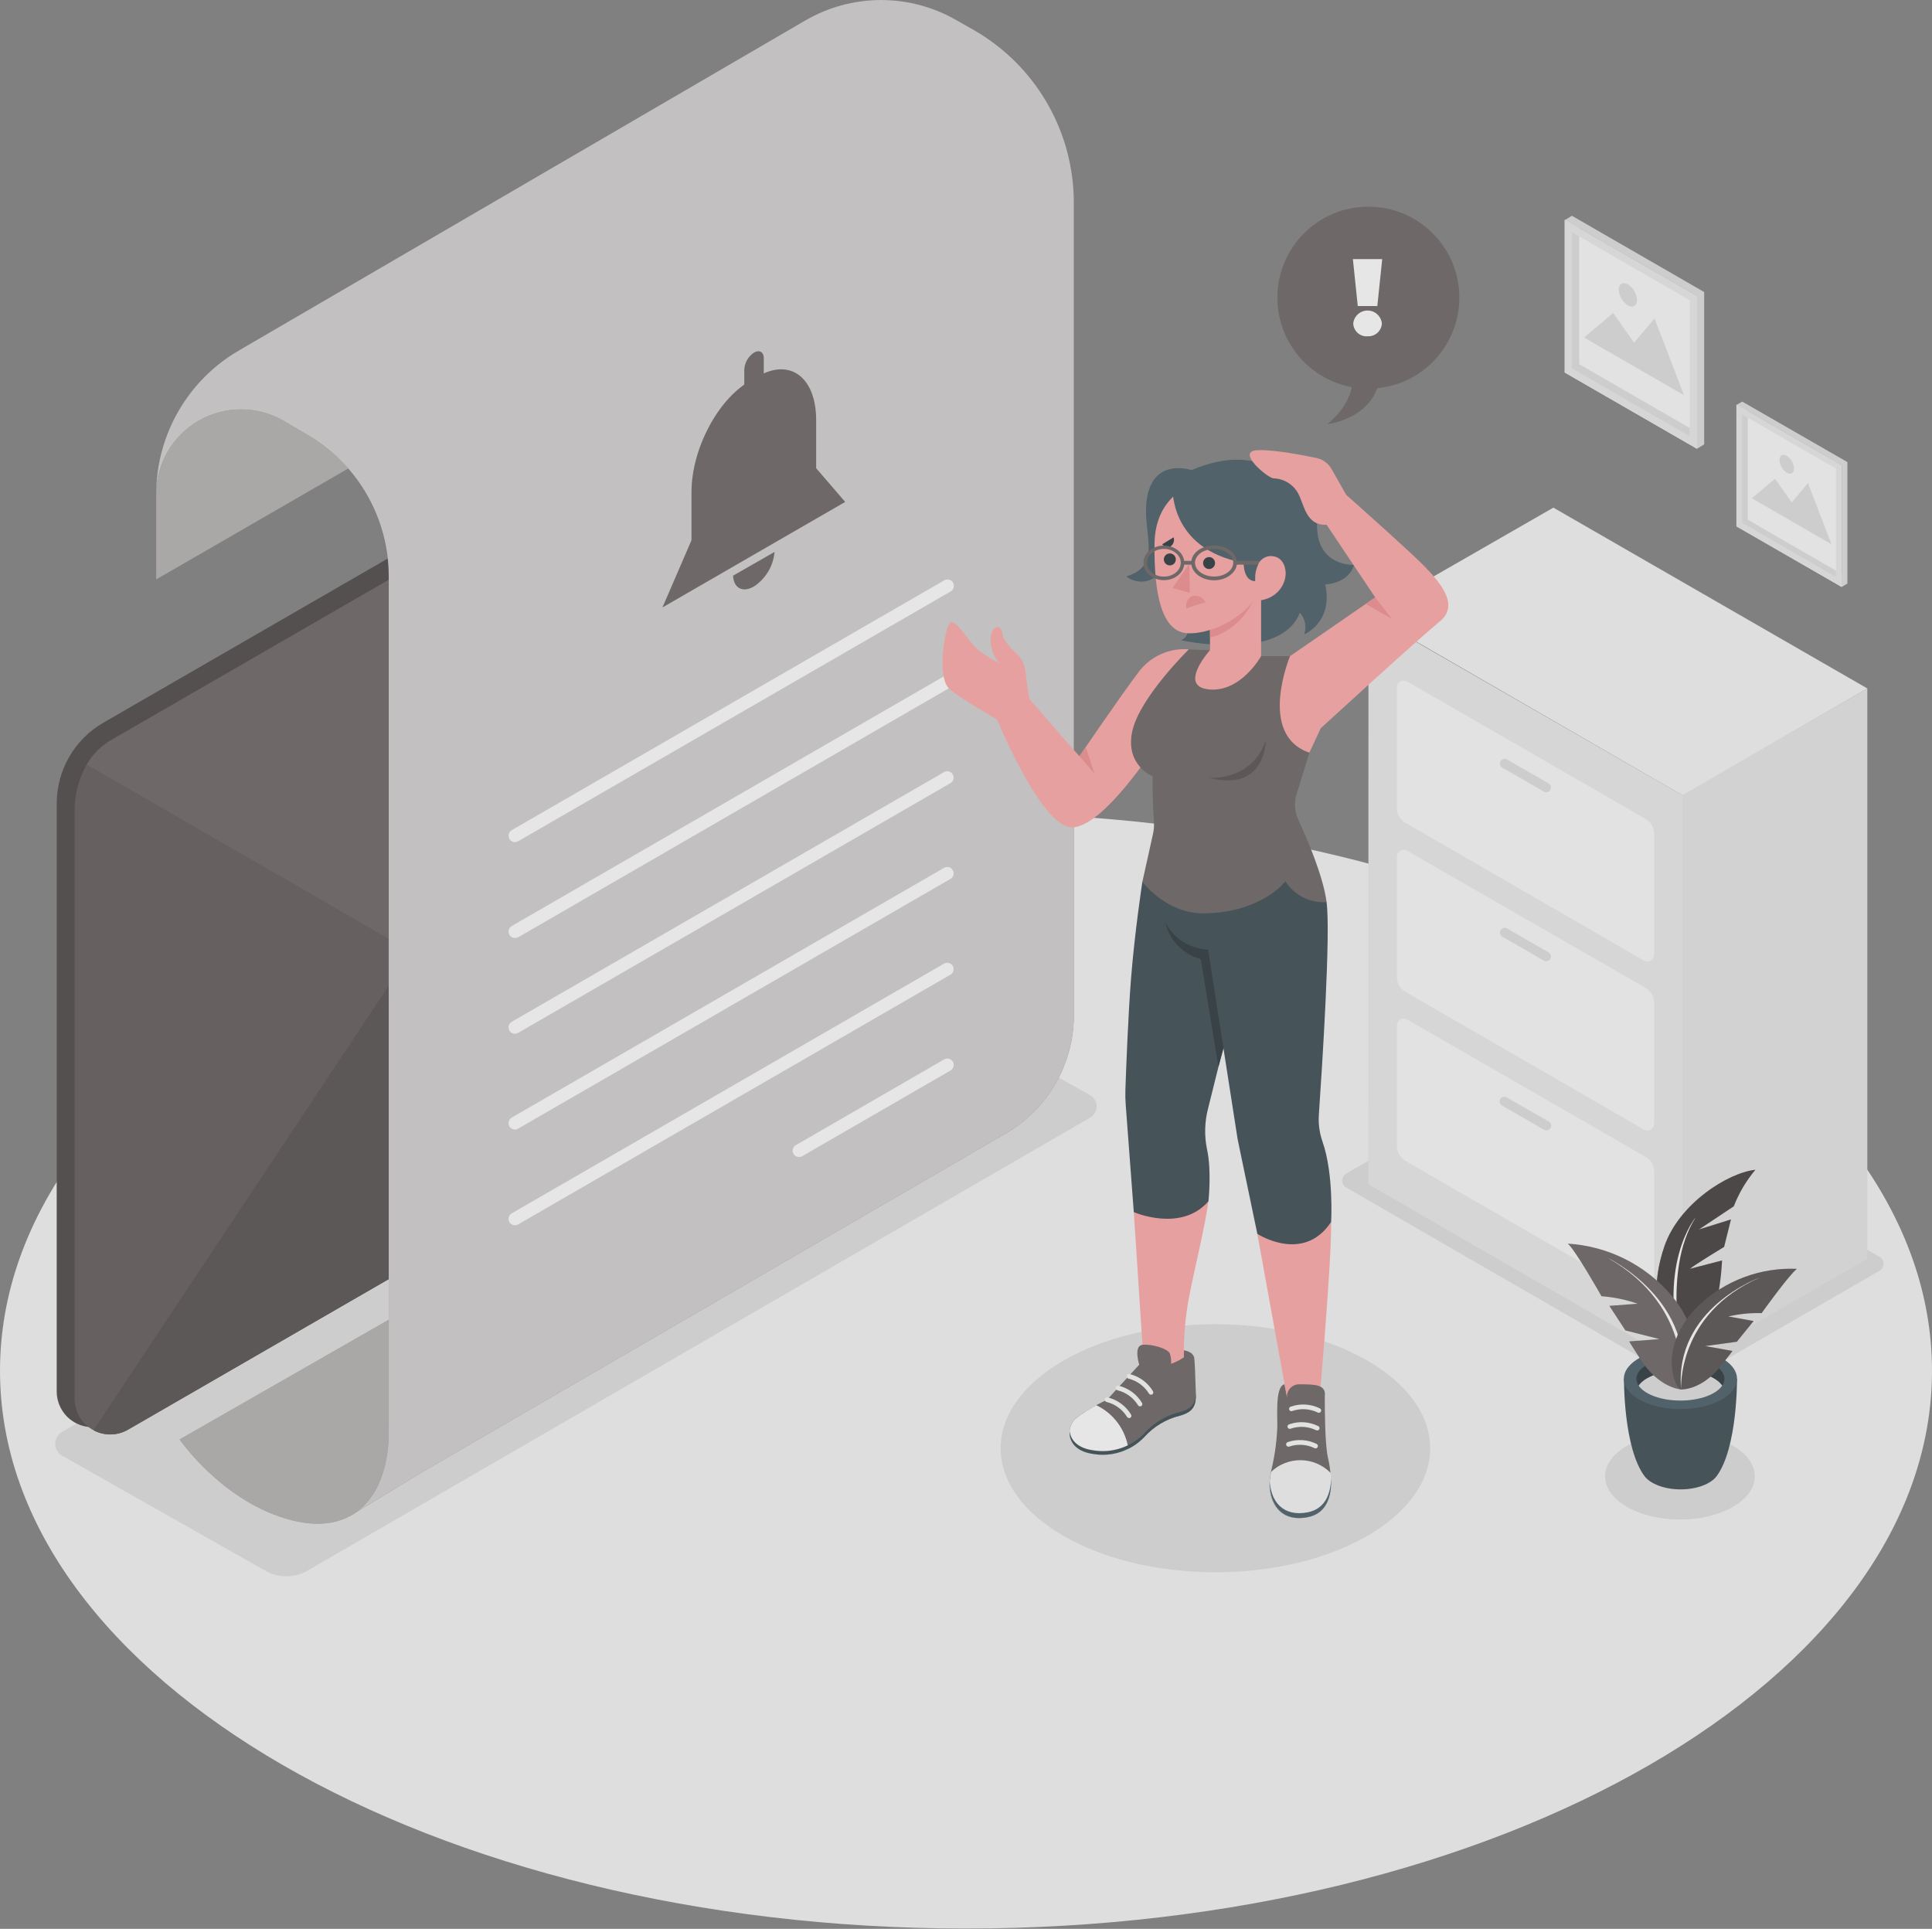 <svg width="600" height="599" viewBox="0 0 600 599" fill="none" xmlns="http://www.w3.org/2000/svg">
<rect x="0" y="0" width="600" height="599" fill="#808080" stroke="none"/>
<g opacity="0.8">
<path d="M300 598.898C465.685 598.898 600 521.347 600 425.684C600 330.021 465.685 252.471 300 252.471C134.315 252.471 0 330.021 0 425.684C0 521.347 134.315 598.898 300 598.898Z" fill="#F5F5F5"/>
<path d="M418.068 368.779L519.116 427.108C520.389 427.848 521.835 428.237 523.307 428.237C524.78 428.237 526.226 427.848 527.499 427.108L583.719 394.626C584.098 394.406 584.413 394.091 584.632 393.711C584.851 393.332 584.966 392.901 584.966 392.463C584.966 392.025 584.851 391.594 584.632 391.214C584.413 390.835 584.098 390.519 583.719 390.3L482.698 332.119C481.427 331.387 479.986 331.001 478.52 331.001C477.053 331.001 475.613 331.387 474.342 332.119L418.082 364.44C417.702 364.66 417.387 364.976 417.167 365.356C416.947 365.736 416.831 366.167 416.829 366.606C416.828 367.045 416.942 367.476 417.159 367.858C417.376 368.239 417.69 368.557 418.068 368.779Z" fill="#E0E0E0"/>
<path d="M338.555 347.083L95.5 487.747C93.521 488.896 91.275 489.506 88.987 489.518C86.698 489.53 84.447 488.942 82.456 487.814L19.318 452.081C18.662 451.704 18.117 451.161 17.738 450.507C17.359 449.852 17.16 449.109 17.16 448.353C17.16 447.597 17.359 446.854 17.738 446.199C18.117 445.545 18.662 445.002 19.318 444.625L261.916 304.512C263.89 303.378 266.124 302.774 268.4 302.76C270.677 302.746 272.918 303.322 274.906 304.432L338.501 340.071C339.124 340.418 339.644 340.924 340.007 341.537C340.371 342.15 340.566 342.849 340.571 343.562C340.576 344.274 340.393 344.976 340.038 345.595C339.684 346.213 339.172 346.727 338.555 347.083Z" fill="#E0E0E0"/>
<path d="M377.458 488.258C414.295 488.258 444.156 471.015 444.156 449.744C444.156 428.473 414.295 411.229 377.458 411.229C340.622 411.229 310.76 428.473 310.76 449.744C310.76 471.015 340.622 488.258 377.458 488.258Z" fill="#E0E0E0"/>
<path d="M521.722 471.895C534.565 471.895 544.976 465.881 544.976 458.461C544.976 451.042 534.565 445.028 521.722 445.028C508.88 445.028 498.469 451.042 498.469 458.461C498.469 465.881 508.88 471.895 521.722 471.895Z" fill="#E0E0E0"/>
<path d="M522.474 246.802L522.501 424.086L579.916 390.905V213.795L522.474 246.802Z" fill="#E6E6E6"/>
<path d="M424.959 367.772L522.501 424.086V246.963L424.986 190.824L424.959 367.772Z" fill="#EBEBEB"/>
<path d="M424.959 190.649L522.501 246.963L579.916 213.795L482.415 157.643L424.959 190.649Z" fill="#F5F5F5"/>
<path d="M436.391 255.48L510.505 298.28C510.829 298.465 511.195 298.562 511.569 298.562C511.942 298.562 512.308 298.463 512.632 298.277C512.955 298.091 513.224 297.823 513.412 297.501C513.6 297.178 513.7 296.812 513.702 296.439V258.838C513.697 257.91 513.445 256.999 512.974 256.199C512.502 255.399 511.826 254.738 511.015 254.284L437.023 211.646C436.698 211.46 436.33 211.363 435.956 211.364C435.581 211.365 435.214 211.464 434.89 211.652C434.566 211.84 434.298 212.109 434.111 212.434C433.924 212.758 433.826 213.126 433.826 213.5V250.926C433.817 251.843 434.05 252.747 434.5 253.546C434.95 254.345 435.603 255.012 436.391 255.48Z" fill="#FAFAFA"/>
<path d="M480.266 246.063C480.01 246.061 479.76 245.991 479.54 245.862L466.456 238.339C466.155 238.127 465.944 237.81 465.865 237.451C465.785 237.091 465.842 236.715 466.026 236.396C466.209 236.076 466.504 235.837 466.855 235.724C467.205 235.612 467.585 235.634 467.92 235.786L481.005 243.323C481.263 243.493 481.462 243.74 481.571 244.03C481.68 244.32 481.695 244.636 481.613 244.935C481.531 245.233 481.356 245.498 481.114 245.691C480.872 245.884 480.575 245.996 480.266 246.009V246.063Z" fill="#E0E0E0"/>
<path d="M436.392 307.978L510.505 350.765C510.829 350.95 511.196 351.047 511.569 351.047C511.942 351.046 512.309 350.948 512.632 350.762C512.955 350.576 513.224 350.308 513.412 349.986C513.6 349.663 513.7 349.297 513.702 348.924V311.31C513.696 310.381 513.444 309.471 512.972 308.671C512.5 307.871 511.825 307.211 511.016 306.756L437.023 264.212C436.699 264.026 436.333 263.929 435.959 263.929C435.586 263.93 435.22 264.028 434.896 264.214C434.573 264.4 434.304 264.668 434.116 264.99C433.928 265.313 433.828 265.679 433.826 266.052V303.478C433.828 304.386 434.066 305.278 434.515 306.067C434.965 306.855 435.612 307.514 436.392 307.978Z" fill="#FAFAFA"/>
<path d="M480.266 298.549C480.012 298.545 479.763 298.481 479.54 298.36L466.456 290.824C466.155 290.612 465.944 290.295 465.865 289.936C465.785 289.577 465.842 289.2 466.026 288.881C466.209 288.562 466.504 288.322 466.855 288.21C467.205 288.097 467.585 288.119 467.92 288.272L481.005 295.808C481.263 295.978 481.462 296.226 481.571 296.515C481.68 296.805 481.695 297.122 481.613 297.42C481.531 297.719 481.356 297.983 481.114 298.177C480.872 298.37 480.575 298.481 480.266 298.495V298.549Z" fill="#E0E0E0"/>
<path d="M436.392 360.464L510.505 403.25C510.829 403.436 511.196 403.533 511.569 403.533C511.942 403.532 512.309 403.434 512.632 403.248C512.955 403.062 513.224 402.794 513.412 402.471C513.6 402.149 513.7 401.783 513.702 401.41V363.796C513.696 362.867 513.444 361.957 512.972 361.157C512.5 360.357 511.825 359.696 511.016 359.242L437.023 316.603C436.699 316.418 436.332 316.32 435.959 316.321C435.586 316.321 435.22 316.419 434.896 316.606C434.573 316.792 434.304 317.059 434.116 317.382C433.928 317.704 433.828 318.07 433.826 318.444V355.883C433.814 356.805 434.045 357.713 434.495 358.517C434.946 359.321 435.6 359.993 436.392 360.464Z" fill="#FAFAFA"/>
<path d="M480.266 351.034C480.012 351.037 479.761 350.972 479.541 350.846L466.456 343.309C466.289 343.213 466.143 343.085 466.026 342.933C465.908 342.78 465.822 342.606 465.772 342.42C465.723 342.234 465.71 342.04 465.735 341.849C465.76 341.659 465.823 341.475 465.919 341.308C466.015 341.141 466.143 340.995 466.296 340.878C466.449 340.761 466.623 340.675 466.81 340.626C466.996 340.578 467.19 340.566 467.381 340.593C467.572 340.621 467.755 340.685 467.92 340.784L481.005 348.307C481.172 348.403 481.318 348.531 481.435 348.683C481.553 348.836 481.639 349.01 481.689 349.196C481.738 349.382 481.751 349.576 481.726 349.767C481.701 349.958 481.638 350.142 481.542 350.308C481.414 350.533 481.228 350.719 481.004 350.846C480.779 350.974 480.524 351.039 480.266 351.034Z" fill="#E0E0E0"/>
<path d="M485.935 68.282V115.663L526.975 139.346V91.966L485.935 68.282Z" fill="#FAFAFA"/>
<path d="M490.382 70.835L527.029 91.966V134.215L490.435 113.097V70.835M488.205 66.993L485.989 68.336V115.717L527.029 139.346L529.245 138.003V90.69L488.152 66.993H488.205Z" fill="#E0E0E0"/>
<path d="M488.152 72.111L524.745 93.242V135.491L488.152 114.36V72.111ZM485.935 68.269V115.65L527.029 139.346V91.966L485.935 68.282V68.269Z" fill="#EBEBEB"/>
<path d="M491.953 104.822L522.998 122.742L513.823 98.884L507.483 106.421L500.981 97.178L491.953 104.822Z" fill="#E0E0E0"/>
<path d="M502.727 89.938C502.78 90.92 503.064 91.877 503.557 92.729C504.049 93.581 504.736 94.305 505.562 94.841C507.12 95.741 508.396 95.002 508.396 93.202C508.341 92.22 508.056 91.264 507.564 90.412C507.071 89.561 506.385 88.836 505.562 88.299C503.99 87.399 502.727 88.124 502.727 89.938Z" fill="#E0E0E0"/>
<path d="M539.267 125.63V163.379L571.951 182.253V144.505L539.267 125.63Z" fill="#FAFAFA"/>
<path d="M542.8 127.686L571.951 144.505V178.236L542.8 161.404V127.82M541.026 124.744L539.267 125.765V163.513L571.951 182.267L573.724 181.246V143.497L541.026 124.69V124.744Z" fill="#E0E0E0"/>
<path d="M541.026 128.707L570.177 145.526V179.19L541.026 162.358V128.707ZM539.267 125.63V163.379L571.951 182.267V144.518L539.267 125.711V125.63Z" fill="#EBEBEB"/>
<path d="M544.062 154.742L568.78 169.022L561.486 150.013L556.421 156.031L551.25 148.656L544.062 154.742Z" fill="#E0E0E0"/>
<path d="M552.633 142.893C552.676 143.676 552.903 144.438 553.295 145.117C553.687 145.796 554.233 146.373 554.89 146.802C556.139 147.514 557.147 146.936 557.147 145.459C557.106 144.675 556.88 143.913 556.488 143.233C556.095 142.554 555.548 141.977 554.89 141.549C553.641 140.864 552.633 141.455 552.633 142.893Z" fill="#E0E0E0"/>
<path d="M523.092 424.233C523.092 424.233 508.799 410.275 516.94 386.901C521.494 373.803 536.593 364.184 545.15 363.271C542.303 366.655 540.033 370.486 538.434 374.609L527.606 381.809L537.56 378.693L535.438 387.21C535.438 387.21 526.182 392.812 524.812 394.034L534.793 391.428C534.793 391.428 534.068 415.555 523.092 424.233Z" fill="#696161"/>
<path opacity="0.4" d="M523.092 424.233C523.092 424.233 508.799 410.275 516.94 386.901C521.494 373.803 536.593 364.184 545.15 363.271C542.303 366.655 540.033 370.486 538.434 374.609L527.606 381.809L537.56 378.693L535.438 387.21C535.438 387.21 526.182 392.812 524.812 394.034L534.793 391.428C534.793 391.428 534.068 415.555 523.092 424.233Z" fill="black"/>
<path d="M523.093 424.233C523.093 424.233 515.691 395.028 526.639 377.994C526.639 377.994 513.81 393.026 523.093 424.233Z" fill="white"/>
<path d="M539.441 428.182L521.977 427.967H521.803L504.339 428.182C504.339 428.182 504.138 449.676 510.774 458.489C512.614 460.826 516.9 462.519 521.91 462.519C526.921 462.519 531.233 460.866 533.06 458.489C539.643 449.703 539.441 428.182 539.441 428.182Z" fill="#37474F"/>
<path d="M539.441 428.182C539.441 433.395 531.582 437.586 521.87 437.586C512.157 437.586 504.299 433.354 504.299 428.182C504.299 423.01 512.171 418.779 521.87 418.779C531.569 418.779 539.441 422.97 539.441 428.182Z" fill="#455A64"/>
<path d="M521.87 425.684C527.915 425.684 533.033 427.618 534.847 430.305C535.288 429.684 535.532 428.944 535.545 428.182C535.545 424.461 529.419 421.465 521.87 421.465C514.32 421.465 508.194 424.488 508.194 428.182C508.206 428.946 508.455 429.688 508.906 430.305C510.706 427.618 515.825 425.684 521.87 425.684Z" fill="#263238"/>
<path d="M521.87 425.684C515.825 425.684 510.707 427.618 508.906 430.305C510.707 432.992 515.825 434.939 521.87 434.939C527.915 434.939 533.033 432.992 534.847 430.305C533.033 427.618 527.915 425.684 521.87 425.684Z" fill="#E0E0E0"/>
<path d="M522.085 431.474C522.085 431.474 515.368 431.218 509.511 422.218C507.106 418.51 505.951 416.562 505.951 416.562L515.355 415.85L504.782 413.163L499.785 405.52L508.557 404.862C504.94 403.6 501.174 402.819 497.353 402.537C497.353 402.537 489.293 388.244 486.889 386.202C493.031 386.576 499.036 388.18 504.547 390.919C510.057 393.659 514.962 397.477 518.968 402.148C532.227 417.879 524.06 431.877 522.085 431.474Z" fill="#696161"/>
<path d="M522.085 431.474C522.085 431.474 526.33 405.95 499.248 390.608C499.288 390.608 527.351 404.096 522.085 431.474Z" fill="white"/>
<path d="M522.085 431.473C522.085 431.473 528.224 431.876 534.31 424.313C536.822 421.183 538.044 419.531 538.044 419.531L529.594 418.013L539.387 416.669L544.613 410.235L536.754 408.824C540.137 408.025 543.611 407.677 547.085 407.79C547.085 407.79 555.736 395.699 558.06 394.034C552.508 393.786 546.963 394.652 541.752 396.581C536.54 398.51 531.767 401.462 527.714 405.264C514.226 418.254 520.312 431.648 522.085 431.473Z" fill="#696161"/>
<path opacity="0.2" d="M522.085 431.473C522.085 431.473 528.224 431.876 534.31 424.313C536.822 421.183 538.044 419.531 538.044 419.531L529.594 418.013L539.387 416.669L544.613 410.235L536.754 408.824C540.137 408.025 543.611 407.677 547.085 407.79C547.085 407.79 555.736 395.699 558.06 394.034C552.508 393.786 546.963 394.652 541.752 396.581C536.54 398.51 531.767 401.462 527.714 405.264C514.226 418.254 520.312 431.648 522.085 431.473Z" fill="black"/>
<path d="M522.085 431.473C522.085 431.473 520.661 408.058 546.507 396.747C546.507 396.747 519.922 406.272 522.085 431.473Z" fill="white"/>
<path d="M255.387 105.493L249.275 103.008L248.657 102.753H248.59C247.494 102.357 246.325 102.206 245.164 102.31C244.004 102.415 242.88 102.772 241.873 103.357L32.12 224.421C27.712 226.961 24.051 230.618 21.507 235.024C18.962 239.429 17.623 244.428 17.625 249.515V432.132C17.626 434.073 18.138 435.979 19.11 437.66C20.081 439.34 21.478 440.735 23.159 441.704C24.841 442.674 26.748 443.183 28.689 443.182C30.629 443.181 32.536 442.669 34.216 441.697L244.17 320.485C247.166 318.754 249.653 316.265 251.381 313.268C253.11 310.27 254.019 306.871 254.017 303.411V110.396C254.021 109.014 253.669 107.654 252.996 106.447L255.387 105.493Z" fill="#696161"/>
<path opacity="0.3" d="M255.387 105.493L249.275 103.008L248.657 102.753H248.59C247.494 102.357 246.325 102.206 245.164 102.31C244.004 102.415 242.88 102.772 241.873 103.357L32.12 224.421C27.712 226.961 24.051 230.618 21.507 235.024C18.962 239.429 17.623 244.428 17.625 249.515V432.132C17.626 434.073 18.138 435.979 19.11 437.66C20.081 439.34 21.478 440.735 23.159 441.704C24.841 442.674 26.748 443.183 28.689 443.182C30.629 443.181 32.536 442.669 34.216 441.697L244.17 320.485C247.166 318.754 249.653 316.265 251.381 313.268C253.11 310.27 254.019 306.871 254.017 303.411V110.396C254.021 109.014 253.669 107.654 252.996 106.447L255.387 105.493Z" fill="black"/>
<path d="M259.579 112.6V305.682C259.581 309.142 258.67 312.541 256.939 315.536C255.208 318.532 252.717 321.017 249.718 322.743L39.764 443.968C38.082 444.936 36.175 445.444 34.235 445.443C32.295 445.442 30.389 444.93 28.708 443.96C27.028 442.99 25.632 441.595 24.66 439.915C23.689 438.236 23.176 436.33 23.173 434.39V251.692C23.174 246.686 24.475 241.765 26.948 237.412C28.821 234.183 31.526 231.516 34.78 229.688L251.639 104.473C253.742 104.538 255.739 105.413 257.213 106.915C258.687 108.416 259.525 110.429 259.552 112.533L259.579 112.6Z" fill="#696161"/>
<path opacity="0.1" d="M259.579 112.6V305.682C259.581 309.142 258.67 312.541 256.939 315.536C255.208 318.532 252.717 321.017 249.718 322.743L39.764 443.968C38.082 444.936 36.175 445.444 34.235 445.443C32.295 445.442 30.389 444.93 28.708 443.96C27.028 442.99 25.632 441.595 24.66 439.915C23.689 438.236 23.176 436.33 23.173 434.39V251.692C23.174 246.686 24.475 241.765 26.948 237.412C28.821 234.183 31.526 231.516 34.78 229.688L251.639 104.473C253.742 104.538 255.739 105.413 257.213 106.915C258.687 108.416 259.525 110.429 259.552 112.533L259.579 112.6Z" fill="black"/>
<path d="M249.718 322.742L39.764 443.967C38.139 444.918 36.296 445.434 34.413 445.464C32.531 445.495 30.672 445.039 29.017 444.142L154.38 255.466L259.578 305.668C259.579 309.129 258.668 312.529 256.937 315.527C255.206 318.524 252.716 321.013 249.718 322.742Z" fill="#696161"/>
<path opacity="0.2" d="M249.718 322.742L39.764 443.967C38.139 444.918 36.296 445.434 34.413 445.464C32.531 445.495 30.672 445.039 29.017 444.142L154.38 255.466L259.578 305.668C259.579 309.129 258.668 312.529 256.937 315.527C255.206 318.524 252.716 321.013 249.718 322.742Z" fill="black"/>
<path d="M256.045 105.91L170.433 284.994C168.746 288.512 166.352 291.645 163.399 294.195C160.446 296.746 156.999 298.659 153.272 299.815C149.546 300.972 145.621 301.346 141.743 300.916C137.865 300.485 134.118 299.258 130.736 297.313L26.948 237.452C28.72 234.306 31.304 231.694 34.431 229.889L251.639 104.473C253.217 104.51 254.749 105.01 256.045 105.91Z" fill="#696161"/>
<path d="M48.495 179.956L109.995 144.438V100.416L65.301 125.053C60.21 127.855 55.965 131.972 53.009 136.974C50.053 141.977 48.494 147.681 48.495 153.492V179.956Z" fill="#696161"/>
<path opacity="0.5" d="M48.495 179.956L109.995 144.438V100.416L65.301 125.053C60.21 127.855 55.965 131.972 53.009 136.974C50.053 141.977 48.494 147.681 48.495 153.492V179.956Z" fill="white"/>
<path d="M302.687 9.469L297.058 6.286C289.909 2.152 281.794 -0.016 273.536 9.36324e-05C265.279 0.017 257.172 2.218 250.04 6.38L74.154 108.852C66.346 113.398 59.868 119.914 55.366 127.747C50.863 135.58 48.495 144.457 48.495 153.492C48.495 148.85 49.72 144.291 52.047 140.275C54.373 136.259 57.719 132.929 61.746 130.621C65.773 128.313 70.338 127.109 74.98 127.132C79.621 127.154 84.174 128.402 88.178 130.748L95.54 135.061C103.205 139.547 109.562 145.961 113.981 153.664C118.4 161.368 120.726 170.094 120.728 178.975V440.313L108.732 470.768L131.26 457.052L312.359 351.974C318.791 348.244 324.13 342.889 327.838 336.445C331.547 330.001 333.496 322.695 333.49 315.26V62.922C333.488 52.095 330.642 41.458 325.236 32.077C319.83 22.696 312.054 14.9 302.687 9.469Z" fill="#696161"/>
<path opacity="0.7" d="M302.687 9.469L297.058 6.286C289.909 2.152 281.794 -0.016 273.536 9.36324e-05C265.279 0.017 257.172 2.218 250.04 6.38L74.154 108.852C66.346 113.398 59.868 119.914 55.366 127.747C50.863 135.58 48.495 144.457 48.495 153.492C48.495 148.85 49.72 144.291 52.047 140.275C54.373 136.259 57.719 132.929 61.746 130.621C65.773 128.313 70.338 127.109 74.98 127.132C79.621 127.154 84.174 128.402 88.178 130.748L95.54 135.061C103.205 139.547 109.562 145.961 113.981 153.664C118.4 161.368 120.726 170.094 120.728 178.975V440.313L108.732 470.768L131.26 457.052L312.359 351.974C318.791 348.244 324.13 342.889 327.838 336.445C331.547 330.001 333.496 322.695 333.49 315.26V62.922C333.488 52.095 330.642 41.458 325.236 32.077C319.83 22.696 312.054 14.9 302.687 9.469Z" fill="white"/>
<path d="M55.79 447.017C55.79 447.017 68.404 465.461 88.675 471.573C110.478 478.142 120.728 463.688 120.728 444.518V409.846L55.79 447.017Z" fill="#696161"/>
<path opacity="0.5" d="M55.79 447.017C55.79 447.017 68.404 465.461 88.675 471.573C110.478 478.142 120.728 463.688 120.728 444.518V409.846L55.79 447.017Z" fill="white"/>
<path d="M159.914 261.525C159.478 261.518 159.057 261.37 158.713 261.102C158.369 260.834 158.123 260.461 158.01 260.04C157.898 259.619 157.926 259.173 158.09 258.769C158.254 258.366 158.545 258.027 158.92 257.804L293.256 180.211C293.714 179.947 294.258 179.876 294.768 180.014C295.278 180.151 295.713 180.485 295.976 180.943C296.24 181.401 296.311 181.945 296.174 182.455C296.036 182.965 295.702 183.4 295.244 183.664L160.908 261.256C160.605 261.429 160.263 261.522 159.914 261.525Z" fill="white"/>
<path d="M159.914 291.28C159.477 291.279 159.053 291.135 158.706 290.868C158.36 290.602 158.111 290.229 157.998 289.807C157.885 289.385 157.914 288.937 158.08 288.534C158.247 288.13 158.542 287.792 158.92 287.573L293.256 209.966C293.714 209.703 294.258 209.632 294.768 209.769C295.278 209.906 295.713 210.241 295.977 210.699C296.24 211.156 296.311 211.7 296.174 212.21C296.037 212.721 295.702 213.155 295.245 213.419L160.908 291.079C160.599 291.229 160.257 291.298 159.914 291.28Z" fill="white"/>
<path d="M159.914 321.023C159.477 321.022 159.052 320.877 158.706 320.611C158.36 320.345 158.111 319.972 157.998 319.55C157.884 319.128 157.913 318.68 158.08 318.276C158.247 317.872 158.542 317.535 158.92 317.315L293.256 239.723C293.71 239.487 294.238 239.435 294.729 239.578C295.221 239.721 295.638 240.048 295.894 240.492C296.151 240.935 296.226 241.46 296.105 241.957C295.984 242.454 295.676 242.886 295.244 243.162L160.908 320.754C160.605 320.927 160.263 321.02 159.914 321.023Z" fill="white"/>
<path d="M159.914 350.765C159.477 350.764 159.052 350.619 158.706 350.353C158.36 350.086 158.111 349.713 157.998 349.291C157.884 348.869 157.913 348.422 158.08 348.018C158.247 347.614 158.542 347.276 158.92 347.057L293.256 269.464C293.71 269.228 294.238 269.176 294.729 269.32C295.221 269.463 295.638 269.79 295.894 270.233C296.151 270.676 296.226 271.201 296.105 271.699C295.984 272.196 295.676 272.628 295.244 272.903L160.908 350.496C160.608 350.675 160.264 350.768 159.914 350.765Z" fill="white"/>
<path d="M159.914 380.506C159.477 380.506 159.052 380.361 158.706 380.094C158.36 379.828 158.111 379.455 157.998 379.033C157.884 378.611 157.913 378.164 158.08 377.76C158.247 377.356 158.542 377.018 158.92 376.799L293.256 299.206C293.71 298.97 294.238 298.918 294.729 299.061C295.221 299.205 295.638 299.532 295.894 299.975C296.151 300.418 296.226 300.943 296.105 301.44C295.984 301.938 295.676 302.369 295.244 302.645L160.908 380.238C160.608 380.417 160.264 380.51 159.914 380.506Z" fill="white"/>
<path d="M248.133 359.309C247.784 359.311 247.44 359.22 247.138 359.045C246.835 358.871 246.585 358.618 246.413 358.315C246.158 357.861 246.092 357.325 246.227 356.823C246.363 356.321 246.69 355.892 247.139 355.628L293.283 328.949C293.737 328.713 294.265 328.661 294.756 328.804C295.248 328.947 295.665 329.275 295.921 329.718C296.178 330.161 296.253 330.686 296.132 331.183C296.011 331.68 295.703 332.112 295.271 332.388L249.127 359.053C248.823 359.222 248.48 359.31 248.133 359.309Z" fill="white"/>
<path d="M253.466 149.542L214.75 171.896V152.82C214.75 139.561 222.81 124.153 232.765 118.403L235.451 116.858C245.392 111.109 253.466 117.207 253.466 130.467V149.542Z" fill="#696161"/>
<path d="M262.48 155.87L205.736 188.634L214.75 167.758L253.466 145.405L262.48 155.87Z" fill="#696161"/>
<path d="M234.175 123.924C232.496 124.891 231.139 124.112 231.139 122.178V114.749C231.198 113.697 231.503 112.673 232.03 111.76C232.558 110.848 233.292 110.072 234.175 109.496C235.841 108.529 237.198 109.308 237.198 111.243V118.685C237.139 119.734 236.834 120.754 236.31 121.664C235.785 122.574 235.054 123.348 234.175 123.924Z" fill="#696161"/>
<path d="M227.66 178.773C227.821 182.629 230.642 184.147 234.108 182.145C235.924 180.958 237.447 179.374 238.561 177.512C239.676 175.65 240.353 173.56 240.543 171.398L227.66 178.773Z" fill="#696161"/>
<path d="M424.96 120.686C440.562 120.686 453.211 108.038 453.211 92.436C453.211 76.833 440.562 64.185 424.96 64.185C409.357 64.185 396.709 76.833 396.709 92.436C396.709 108.038 409.357 120.686 424.96 120.686Z" fill="#696161"/>
<path d="M419.922 114.399C419.922 114.399 422.448 123.373 412.225 131.702C412.225 131.702 427.969 130.117 428.829 115.152L419.922 114.399Z" fill="#696161"/>
<path d="M427.74 95.042H421.668L420.15 80.466H429.258L427.74 95.042ZM424.704 104.445C424.145 104.484 423.584 104.409 423.055 104.225C422.526 104.041 422.039 103.753 421.624 103.376C421.209 103 420.874 102.544 420.639 102.035C420.404 101.526 420.275 100.975 420.258 100.415C420.378 99.32 420.899 98.308 421.719 97.573C422.54 96.838 423.603 96.431 424.704 96.431C425.806 96.431 426.869 96.838 427.689 97.573C428.51 98.308 429.03 99.32 429.151 100.415C429.131 100.973 428.998 101.521 428.762 102.027C428.526 102.532 428.19 102.985 427.776 103.359C427.361 103.732 426.875 104.018 426.348 104.2C425.82 104.383 425.261 104.457 424.704 104.419V104.445Z" fill="white"/>
<path d="M369.183 201.637C366.275 201.412 363.356 201.907 360.685 203.079C358.014 204.25 355.673 206.062 353.869 208.354C347.891 216.226 335.236 234.845 335.236 234.845C335.236 234.845 329.944 228.975 326.478 224.851C323.012 220.727 319.761 217.234 319.761 217.234C319.305 215.014 318.964 212.772 318.74 210.517C318.444 207.32 318.014 205.144 315.677 202.954C313.34 200.764 311.553 198.709 311.365 197.043C311.177 195.377 310.021 193.712 308.544 195.418C307.066 197.124 307.2 202.363 310.29 205.856C310.29 205.856 304.769 203.29 302.23 200.281C299.691 197.271 296.413 192.032 294.962 193.483C293.512 194.934 290.731 210.557 294.962 214.037C299.194 217.516 309.659 223.44 309.659 223.44C309.659 223.44 323.334 256.917 332.953 256.917C342.571 256.917 358.477 232.172 358.477 232.172L369.183 201.637Z" fill="#FFA8A7"/>
<path d="M352.109 376.409L355.078 421.828C355.078 421.828 357.764 426.637 362.936 426.637L367.638 421.506C367.574 415.431 368.082 409.363 369.156 403.384C370.903 394.209 374.288 380.788 375.268 373.037L352.109 376.409Z" fill="#FFA8A7"/>
<path d="M354.782 273.803C354.782 273.803 352.418 289.077 351.249 303.935C350.322 315.783 349.718 332.212 349.503 338.378C349.452 339.991 349.487 341.606 349.61 343.215L352.109 376.409C352.109 376.409 366.792 382.857 375.296 373.037C375.296 373.037 376.33 363.526 374.852 356.917C373.987 352.744 374.093 348.428 375.161 344.303L384.363 307.333V273.48L354.782 273.803Z" fill="#37474F"/>
<path d="M361.916 286.47C362.537 289.185 363.89 291.678 365.827 293.679C367.764 295.68 370.211 297.112 372.904 297.822L378.399 331.271L386.459 301.959V286.47H361.916Z" fill="#263238"/>
<path d="M390.476 383.18L399.758 434.376H409.793C409.793 434.376 413.595 391.24 413.393 379.472L390.476 383.18Z" fill="#FFA8A7"/>
<path d="M359.471 273.467C359.471 273.467 357.509 293.228 375.188 294.961L384.363 353.814L390.476 383.166C390.476 383.166 404.796 392.503 413.393 379.458C413.393 379.458 414.267 364.681 410.707 354.499C409.778 351.854 409.394 349.048 409.578 346.251C410.572 331.823 413.313 289.493 411.969 280.117L403.13 268.55L359.471 273.467Z" fill="#37474F"/>
<path d="M391.658 203.76H400.631L406.636 233.73L402.687 246.56C401.852 249.219 402.044 252.095 403.224 254.62C405.911 260.477 410.895 271.922 411.983 280.144C409.47 280.328 406.955 279.826 404.705 278.693C402.455 277.56 400.555 275.837 399.207 273.709C399.207 273.709 391.671 283.636 373.334 283.636C364.441 283.636 357.214 277.094 354.782 273.816L358.074 258.959C358.346 257.752 358.446 256.513 358.369 255.278C358.195 252.202 357.859 245.874 357.939 241.065C357.939 241.065 349.422 237.68 351.612 227.202C353.802 216.723 369.183 201.678 369.183 201.678L375.779 201.933L391.658 203.76Z" fill="#696161"/>
<path d="M370.016 145.996C370.016 145.996 359.135 142.221 356.475 153.358C353.815 164.494 362.01 175.308 349.758 179.016C349.758 179.016 356.985 185.034 363.353 173.79L368.726 196.627C368.726 196.627 368.726 197.877 366.819 198.83C366.819 198.83 397.716 205.709 403.667 190.287C404.487 191.174 405.047 192.271 405.284 193.456C405.521 194.641 405.426 195.869 405.011 197.004C405.011 197.004 414.132 193.309 411.566 181.501C411.566 181.501 418.78 181.3 420.5 175.429C420.5 175.429 408.96 175.98 409.027 163.245C409.108 148.535 401.37 150.671 401.37 150.671C401.37 150.671 391.899 136.592 370.016 145.996Z" fill="#455A64"/>
<path d="M375.779 192.073V201.893C375.779 201.893 365.61 213.204 375.524 214.104C385.438 215.004 391.644 203.76 391.644 203.76V182.992L375.779 192.073Z" fill="#FFA8A7"/>
<path d="M391.483 179.714V180.278C387.95 194.249 378.748 197.285 375.779 197.997L375.672 176.382L391.04 176.302L391.483 179.714Z" fill="#F28F8F"/>
<path d="M376.786 148.682C370.916 149.166 358.718 153.451 358.544 168.913C358.369 184.375 360.72 196.17 368.74 196.654C376.76 197.137 394.667 189.937 395.5 169.786C396.332 149.636 382.496 148.145 376.786 148.682Z" fill="#FFA8A7"/>
<path d="M369.358 175.052L369.505 184.133L364.159 182.589L369.358 175.052Z" fill="#F28F8F"/>
<path d="M377.337 174.811C377.345 175.178 377.244 175.54 377.046 175.85C376.847 176.16 376.562 176.403 376.224 176.55C375.887 176.697 375.514 176.741 375.152 176.675C374.79 176.609 374.456 176.437 374.192 176.181C373.929 175.924 373.747 175.596 373.671 175.236C373.594 174.876 373.627 174.502 373.764 174.16C373.9 173.819 374.136 173.526 374.44 173.319C374.744 173.112 375.102 173 375.47 172.997C375.712 172.992 375.953 173.035 376.179 173.123C376.404 173.212 376.61 173.344 376.783 173.513C376.957 173.682 377.096 173.883 377.191 174.106C377.286 174.329 377.336 174.568 377.337 174.811Z" fill="#263238"/>
<path d="M365.153 173.695C365.158 173.938 365.116 174.179 365.027 174.406C364.939 174.632 364.806 174.838 364.638 175.013C364.469 175.188 364.268 175.328 364.045 175.424C363.822 175.521 363.582 175.572 363.339 175.576C362.972 175.584 362.611 175.483 362.302 175.285C361.992 175.087 361.748 174.802 361.601 174.466C361.454 174.129 361.41 173.757 361.475 173.396C361.539 173.034 361.71 172.7 361.965 172.436C362.22 172.171 362.547 171.989 362.906 171.911C363.265 171.833 363.639 171.863 363.981 171.998C364.322 172.133 364.616 172.367 364.825 172.669C365.033 172.971 365.148 173.328 365.153 173.695Z" fill="#263238"/>
<path d="M374.355 187.076C372.342 187.589 370.359 188.217 368.417 188.956C368.417 188.956 367.867 185.799 370.486 185.074C371.263 184.91 372.073 185.019 372.778 185.384C373.483 185.749 374.04 186.347 374.355 187.076Z" fill="#F28F8F"/>
<path d="M364.481 166.858L360.895 169.048C360.895 169.048 362.238 170.472 363.662 169.585C364.057 169.266 364.346 168.834 364.493 168.348C364.639 167.861 364.635 167.342 364.481 166.858Z" fill="#263238"/>
<path d="M386.217 174.757C386.217 174.757 386.083 180.48 389.831 180.48H397.179V168.08C397.179 154.163 386.62 139.628 364.159 151.127C364.159 151.127 362.842 170.485 386.217 174.757Z" fill="#455A64"/>
<path d="M361.459 180.171C357.966 180.171 355.118 177.753 355.118 174.797C355.118 171.842 357.966 169.424 361.459 169.424C364.951 169.424 367.799 171.842 367.799 174.797C367.799 177.753 364.951 180.171 361.459 180.171ZM361.459 170.458C358.57 170.458 356.219 172.393 356.219 174.757C356.219 177.121 358.57 179.069 361.459 179.069C364.347 179.069 366.698 177.135 366.698 174.757C366.698 172.379 364.347 170.458 361.459 170.458Z" fill="#696161"/>
<path d="M377.055 180.211C373.146 180.211 369.949 177.766 369.949 174.757C369.949 171.748 373.146 169.383 377.055 169.383C380.965 169.383 384.162 171.828 384.162 174.757C384.162 177.685 380.978 180.211 377.055 180.211ZM377.055 170.485C373.791 170.485 371.118 172.406 371.118 174.757C371.118 177.108 373.804 179.042 377.055 179.042C380.306 179.042 382.993 177.121 382.993 174.757C382.993 172.392 380.333 170.485 377.055 170.485Z" fill="#696161"/>
<path d="M370.54 174.179H367.249V175.348H370.54V174.179Z" fill="#696161"/>
<path d="M392.074 174.179H383.584V175.348H392.074V174.179Z" fill="#696161"/>
<path d="M389.804 179.727C389.758 178.309 390.033 176.899 390.61 175.603C390.891 174.796 391.401 174.088 392.079 173.568C392.757 173.047 393.573 172.737 394.425 172.674C398.804 172.607 399.342 176.825 399.274 178.316C399.073 182.252 395.849 186.47 389.871 186.565L389.804 179.727Z" fill="#FFA8A7"/>
<path d="M400.631 203.76C400.631 203.76 390.395 228.236 406.636 233.73L410.196 226.127C410.196 226.127 439.911 198.91 447.179 192.946C454.446 186.981 445.123 178.169 436.109 169.907C427.096 161.645 418.055 153.652 418.055 153.652L413.541 145.659C413.045 144.787 412.369 144.029 411.559 143.436C410.748 142.843 409.821 142.429 408.839 142.22C404.111 141.24 395.204 139.534 390.395 139.816C383.678 140.178 393.82 148.548 395.526 148.548C397.064 148.593 398.563 149.032 399.883 149.823C401.202 150.613 402.297 151.728 403.063 153.061C405.105 156.702 405.467 163.257 411.983 162.962L427.082 185.517L400.631 203.76Z" fill="#FFA8A7"/>
<path d="M427.082 185.517L432.321 192.22L424.154 187.546L427.082 185.517Z" fill="#F28F8F"/>
<path d="M335.236 234.859L339.898 240.246L337.198 231.998L335.236 234.859Z" fill="#F28F8F"/>
<path opacity="0.2" d="M375.497 241.549C375.497 241.549 388.931 242.637 393.095 229.875C393.095 229.875 393.256 246.143 375.497 241.549Z" fill="black"/>
<path d="M353.802 423.79C353.802 423.79 351.934 417.933 354.823 417.624C357.711 417.315 362.816 418.846 363.326 420.377C363.638 421.39 363.765 422.45 363.702 423.507C365.111 423.03 366.445 422.357 367.665 421.506V419.343C367.665 419.343 370.674 419.639 370.903 421.895C371.131 424.152 371.171 426.906 371.265 429.472C371.44 434.657 372.206 438.123 366.308 439.655C362.103 440.711 358.306 442.993 355.4 446.21C353.384 448.339 350.874 449.936 348.092 450.862C345.311 451.788 342.344 452.013 339.454 451.517C330.575 450.281 331.085 442.785 334.215 440.38C337.224 438.165 340.441 436.249 343.82 434.657L353.802 423.79Z" fill="#696161"/>
<path d="M350.631 440.354C350.498 440.357 350.366 440.322 350.252 440.253C350.138 440.184 350.045 440.084 349.986 439.964C348.561 437.671 346.295 436.026 343.673 435.383C343.577 435.362 343.487 435.323 343.406 435.267C343.326 435.211 343.258 435.14 343.205 435.058C343.153 434.975 343.117 434.883 343.101 434.787C343.084 434.69 343.087 434.592 343.108 434.496C343.129 434.403 343.168 434.314 343.223 434.235C343.278 434.157 343.349 434.09 343.43 434.039C343.511 433.987 343.602 433.953 343.696 433.937C343.791 433.921 343.888 433.924 343.982 433.946C345.494 434.311 346.918 434.974 348.171 435.897C349.423 436.82 350.479 437.983 351.276 439.319C351.337 439.43 351.368 439.555 351.366 439.682C351.363 439.809 351.328 439.933 351.262 440.042C351.197 440.15 351.104 440.24 350.994 440.302C350.883 440.364 350.758 440.395 350.631 440.394V440.354Z" fill="#FAFAFA"/>
<path d="M354.03 436.726C353.897 436.729 353.765 436.695 353.651 436.626C353.536 436.557 353.444 436.456 353.385 436.336C351.96 434.043 349.694 432.399 347.071 431.756C346.881 431.714 346.715 431.598 346.61 431.435C346.504 431.271 346.467 431.073 346.507 430.882C346.526 430.787 346.564 430.697 346.619 430.617C346.673 430.537 346.743 430.469 346.825 430.416C346.906 430.363 346.997 430.328 347.093 430.311C347.188 430.294 347.286 430.296 347.38 430.318C348.894 430.681 350.319 431.344 351.572 432.267C352.824 433.189 353.88 434.354 354.675 435.692C354.766 435.863 354.786 436.063 354.731 436.249C354.675 436.435 354.549 436.592 354.379 436.686C354.267 436.724 354.148 436.738 354.03 436.726Z" fill="#FAFAFA"/>
<path d="M357.429 433.099C357.296 433.1 357.166 433.063 357.052 432.995C356.938 432.926 356.846 432.827 356.784 432.71C355.352 430.423 353.088 428.781 350.47 428.129C350.283 428.084 350.12 427.968 350.017 427.804C349.914 427.641 349.879 427.444 349.919 427.256C349.937 427.161 349.973 427.071 350.027 426.991C350.08 426.911 350.149 426.843 350.229 426.79C350.309 426.737 350.399 426.701 350.494 426.684C350.589 426.668 350.686 426.67 350.779 426.691C352.294 427.056 353.72 427.719 354.975 428.641C356.23 429.564 357.288 430.728 358.087 432.065C358.177 432.238 358.195 432.439 358.137 432.626C358.08 432.812 357.95 432.968 357.778 433.059C357.666 433.099 357.547 433.113 357.429 433.099Z" fill="#FAFAFA"/>
<path d="M399.758 434.375C399.648 433.802 399.673 433.211 399.829 432.648C399.986 432.086 400.27 431.567 400.661 431.133C401.051 430.698 401.536 430.36 402.078 430.144C402.621 429.928 403.206 429.841 403.788 429.889C408.49 429.889 411.848 430.023 411.432 433.516V436.014C411.432 436.014 411.432 448.467 412.372 452.497C413.312 456.528 415.623 469.29 406.031 471.157C396.44 473.024 392.947 464.843 394.693 457.092C395.776 452.723 396.433 448.261 396.655 443.766C396.87 440.931 395.782 430.56 398.898 429.889L399.758 434.375Z" fill="#696161"/>
<path d="M408.544 449.797C408.42 449.794 408.299 449.757 408.194 449.689C405.758 448.521 402.962 448.352 400.403 449.219C400.313 449.254 400.217 449.27 400.121 449.267C400.025 449.263 399.93 449.241 399.843 449.201C399.755 449.161 399.676 449.104 399.611 449.034C399.546 448.963 399.495 448.88 399.463 448.789C399.428 448.699 399.412 448.602 399.415 448.505C399.418 448.408 399.44 448.312 399.48 448.223C399.52 448.135 399.577 448.055 399.647 447.988C399.718 447.922 399.801 447.87 399.892 447.836C401.361 447.331 402.914 447.122 404.464 447.221C406.013 447.32 407.528 447.726 408.92 448.413C409.089 448.512 409.212 448.673 409.262 448.862C409.313 449.05 409.286 449.251 409.188 449.421C409.125 449.536 409.032 449.632 408.918 449.698C408.805 449.764 408.675 449.799 408.544 449.797Z" fill="#FAFAFA"/>
<path d="M409.054 444.223C408.928 444.217 408.804 444.185 408.691 444.129C406.263 442.953 403.469 442.779 400.913 443.645C400.822 443.695 400.722 443.725 400.618 443.732C400.515 443.74 400.411 443.725 400.314 443.689C400.216 443.653 400.128 443.597 400.054 443.524C399.981 443.451 399.924 443.363 399.887 443.266C399.85 443.17 399.834 443.066 399.841 442.962C399.847 442.859 399.876 442.758 399.925 442.667C399.974 442.575 400.042 442.495 400.124 442.432C400.207 442.369 400.302 442.325 400.403 442.302C401.867 441.79 403.42 441.577 404.968 441.677C406.517 441.776 408.029 442.185 409.417 442.879C409.501 442.926 409.575 442.988 409.635 443.063C409.695 443.138 409.739 443.225 409.766 443.317C409.792 443.41 409.8 443.507 409.788 443.602C409.777 443.698 409.746 443.79 409.699 443.873C409.631 443.983 409.536 444.072 409.423 444.134C409.31 444.195 409.183 444.226 409.054 444.223Z" fill="#FAFAFA"/>
<path d="M409.565 438.728C409.439 438.722 409.315 438.69 409.202 438.634C406.766 437.467 403.972 437.293 401.411 438.15C401.319 438.202 401.218 438.233 401.113 438.241C401.008 438.25 400.903 438.236 400.804 438.2C400.706 438.163 400.616 438.106 400.542 438.032C400.467 437.958 400.41 437.869 400.373 437.77C400.337 437.672 400.322 437.566 400.331 437.462C400.339 437.357 400.37 437.255 400.421 437.164C400.472 437.072 400.543 436.993 400.628 436.931C400.713 436.869 400.81 436.827 400.913 436.807C402.378 436.294 403.931 436.081 405.479 436.18C407.028 436.28 408.54 436.689 409.927 437.384C410.012 437.431 410.086 437.493 410.146 437.568C410.206 437.644 410.25 437.73 410.277 437.822C410.303 437.915 410.31 438.012 410.299 438.107C410.287 438.203 410.257 438.295 410.21 438.378C410.142 438.488 410.047 438.577 409.934 438.639C409.82 438.7 409.693 438.731 409.565 438.728Z" fill="#FAFAFA"/>
<path d="M340.462 436.377C338.284 437.566 336.197 438.913 334.215 440.407C331.085 442.812 330.575 450.308 339.454 451.544C343.193 452.159 347.03 451.591 350.43 449.918C350.013 447.014 348.885 444.259 347.146 441.896C345.407 439.534 343.111 437.638 340.462 436.377Z" fill="white"/>
<path d="M366.308 438.513C362.103 439.569 358.307 441.851 355.4 445.068C353.384 447.197 350.874 448.794 348.092 449.72C345.311 450.646 342.344 450.871 339.454 450.375C334.484 449.689 332.456 447.03 332.187 444.397C331.932 447.352 333.759 450.724 339.454 451.516C342.344 452.012 345.311 451.788 348.092 450.862C350.874 449.936 353.384 448.338 355.4 446.21C358.307 442.993 362.103 440.711 366.308 439.655C370.956 438.459 371.467 436.041 371.386 432.535C371.292 435.423 370.432 437.505 366.308 438.513Z" fill="#37474F"/>
<path d="M413.232 457.401C410.807 454.93 407.507 453.513 404.046 453.455C400.585 453.397 397.24 454.704 394.734 457.092C392.987 464.843 396.48 473.024 406.072 471.157C413.03 469.747 413.742 462.734 413.232 457.401Z" fill="#F5F5F5"/>
<path d="M406.125 469.639C398.415 471.144 394.653 466.146 394.371 460.101C394.049 466.818 397.77 472.783 406.125 471.157C412.318 469.948 413.554 464.225 413.407 459.228C413.205 463.809 411.633 468.551 406.125 469.639Z" fill="#455A64"/>
</g>
</svg>
